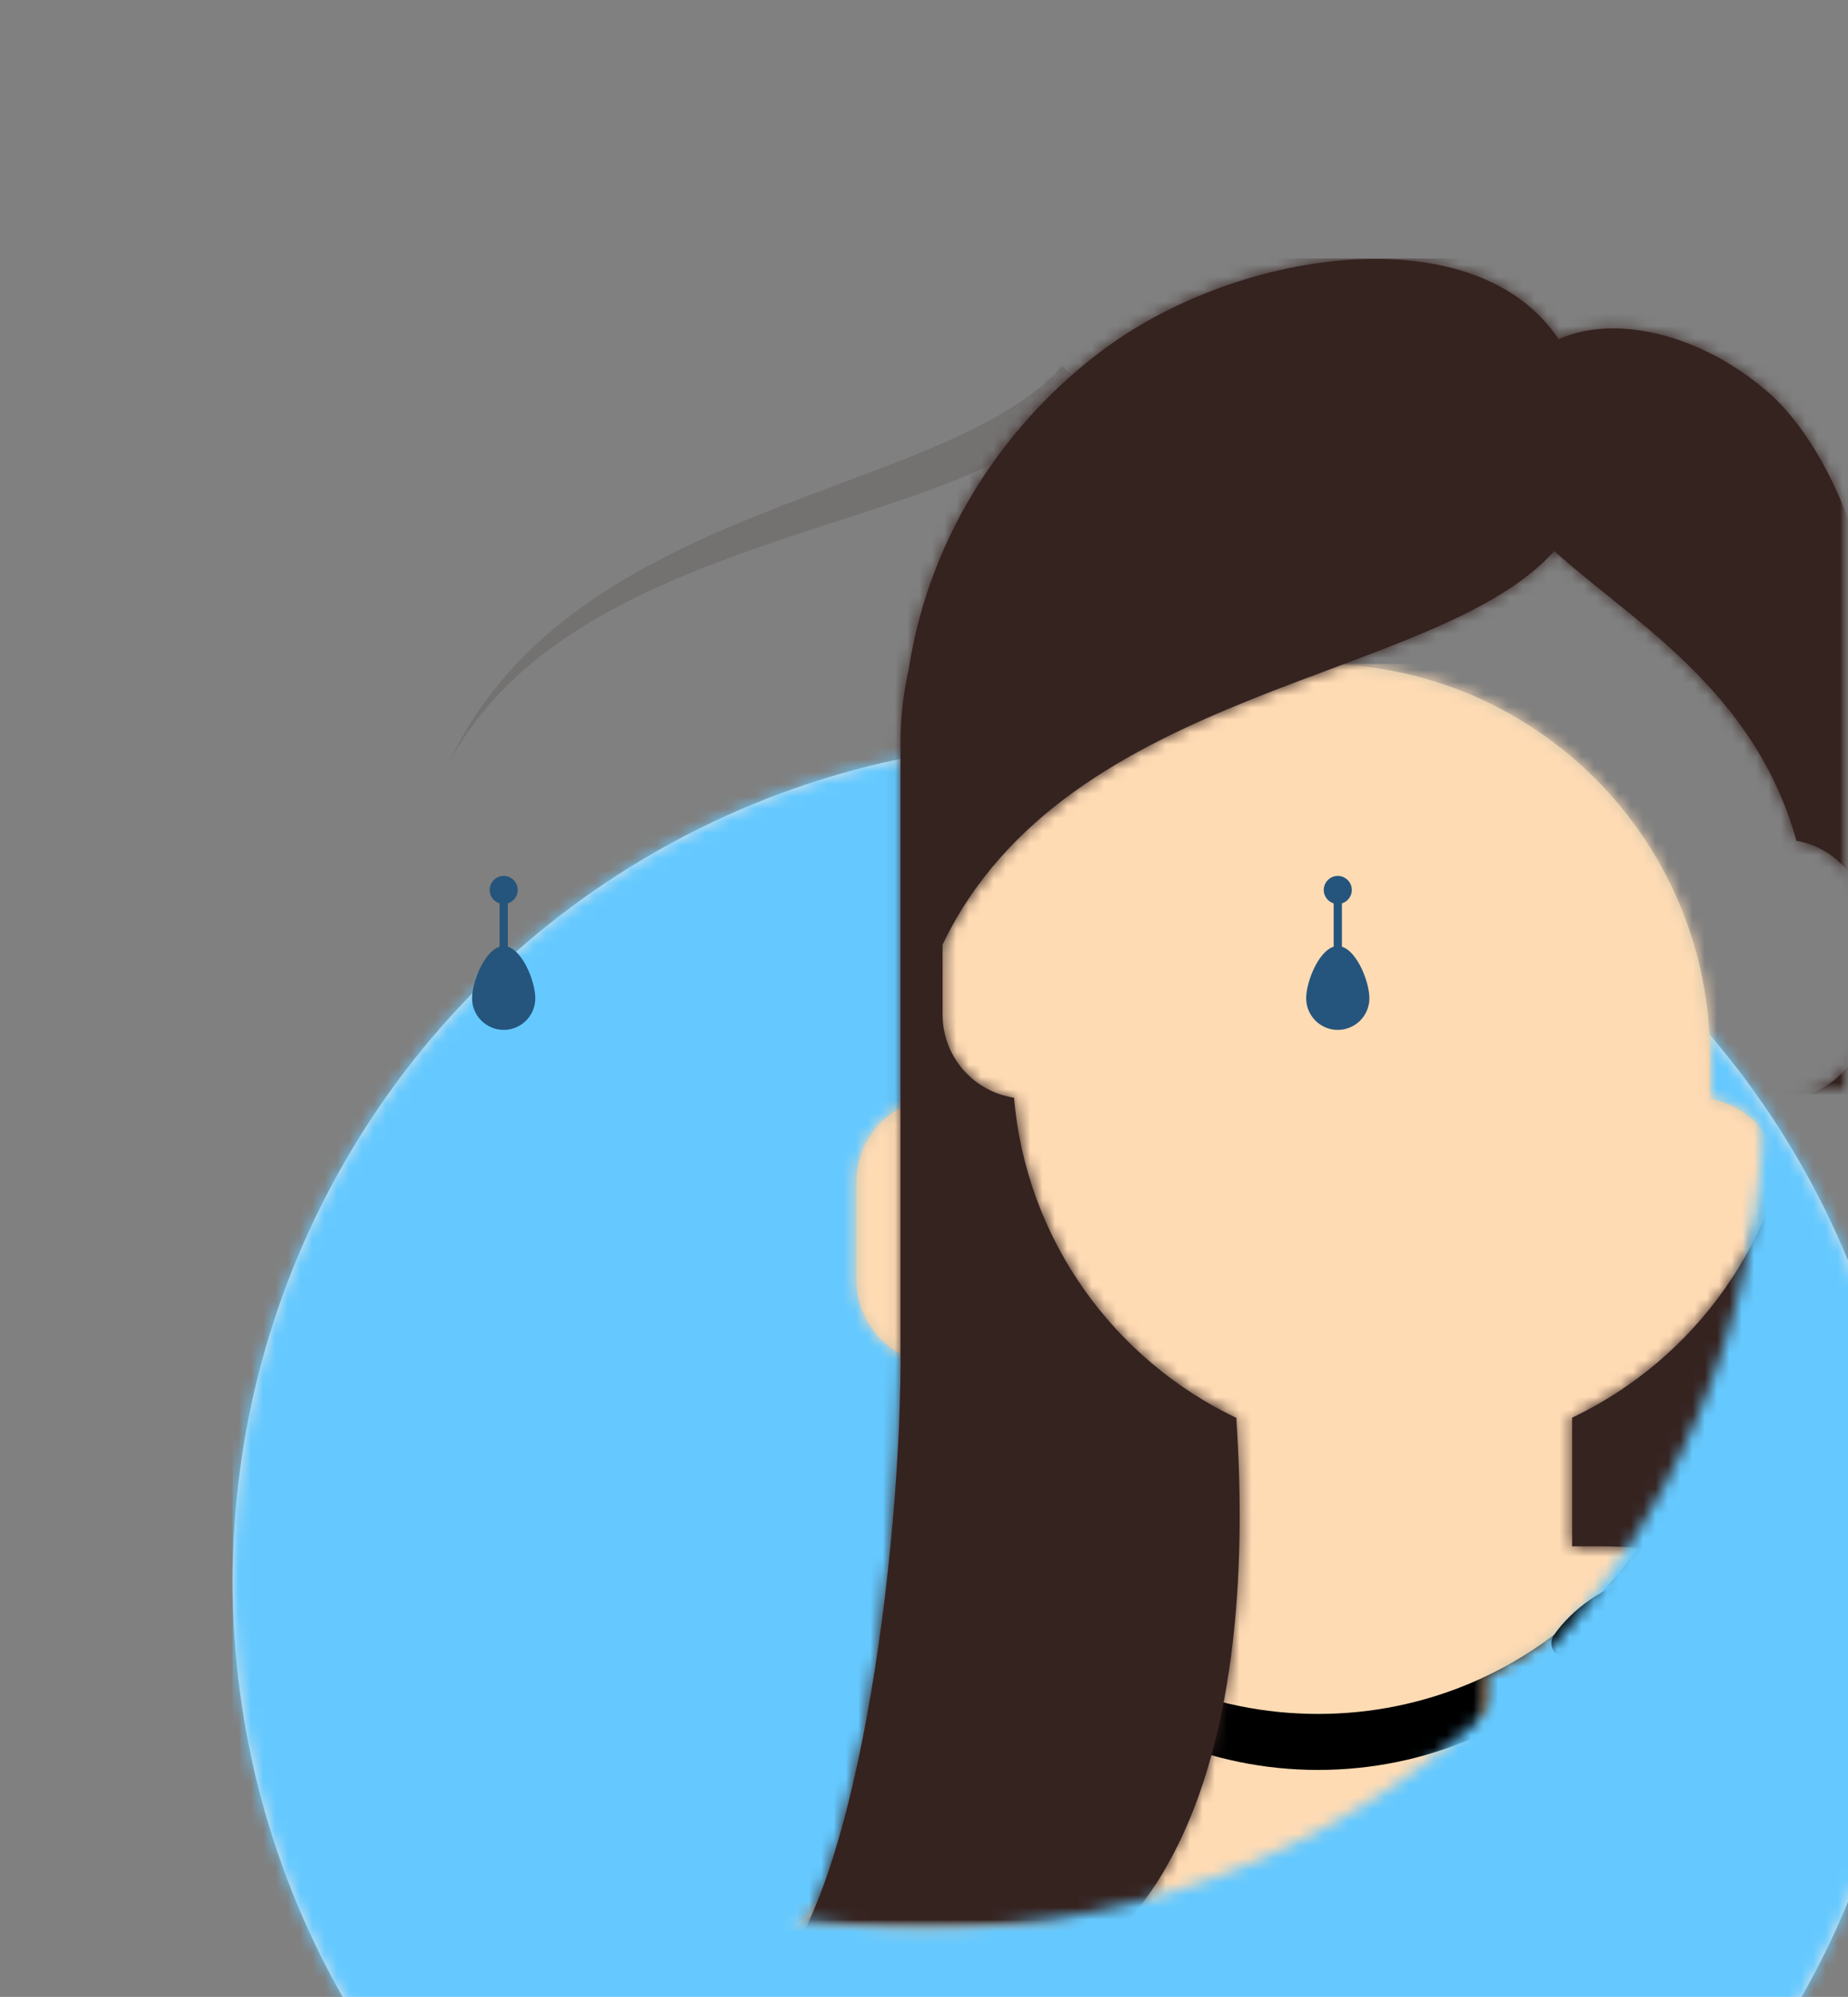 <?xml version="1.0" encoding="UTF-8"?><svg id="Layer_1" xmlns="http://www.w3.org/2000/svg" xmlns:xlink="http://www.w3.org/1999/xlink" viewBox="0 0 150.24 162.25"><rect x="0" y="0" width="150.24" height="162.25" fill="#808080" stroke="none"/><defs><style>.cls-1,.cls-2{fill:#fff;}.cls-3{mask:url(#mask-10);}.cls-2,.cls-4,.cls-5,.cls-6,.cls-7,.cls-8{fill-rule:evenodd;}.cls-9{mask:url(#mask-2);}.cls-10{mask:url(#mask-6-2);}.cls-4,.cls-11{fill:#352320;}.cls-12{fill:#ffdbb4;}.cls-13{mask:url(#mask-3);}.cls-5{fill:rgba(53,35,32,.16);}.cls-14{fill:none;stroke:#25557c;stroke-linecap:round;stroke-linejoin:round;stroke-width:.67px;}.cls-15{mask:url(#mask-9);}.cls-16{mask:url(#mask-12);}.cls-17,.cls-6{fill:#e6e6e6;}.cls-18{mask:url(#mask-5);}.cls-19{fill:#25557c;}.cls-20{mask:url(#mask-8);}.cls-21{mask:url(#mask-4);}.cls-7{fill:#d0c6ac;}.cls-22{fill:#65c9ff;}.cls-23{mask:url(#mask-1);}.cls-24{mask:url(#mask);}.cls-25{mask:url(#mask-7);}.cls-26{mask:url(#mask-11);}.cls-27{fill:#ff4f6d;}</style><mask id="mask" x="-832.74" y="-47.24" width="811.52" height="860.7" maskUnits="userSpaceOnUse"/><mask id="mask-1" x="-832.74" y="-47.24" width="811.52" height="860.7" maskUnits="userSpaceOnUse"/><mask id="mask-2" x="-712.86" y="-1.14" width="811.52" height="860.7" maskUnits="userSpaceOnUse"/><mask id="mask-3" x="6.91" y="20.22" width="136.5" height="136.5" maskUnits="userSpaceOnUse"><g id="mask-2-2"><circle id="path-1-2" class="cls-1" cx="75.16" cy="88.47" r="68.25"/></g></mask><mask id="mask-4" x=".09" y="-2.53" width="150.15" height="159.25" maskUnits="userSpaceOnUse"><g id="mask-4-2"><path id="path-3" class="cls-2" d="M6.91,88.47c0,37.69,30.56,68.25,68.25,68.25s68.25-30.56,68.25-68.25h6.83V-2.53H.09V88.47H6.91Z"/></g></mask><mask id="mask-5" x=".09" y="17.94" width="150.15" height="138.78" maskUnits="userSpaceOnUse"><g id="mask-6"><path id="path-5-2" class="cls-2" d="M88.81,100.19v10.46h2.28c22.62,0,40.95,18.33,40.95,40.95v5.12H18.29v-5.12c0-22.62,18.33-40.95,40.95-40.95h2.28v-10.46c-9.8-4.66-16.85-14.18-18.03-25.44-3.31-.47-5.86-3.32-5.86-6.76v-7.96c0-3.38,2.46-6.19,5.69-6.73v-3.51h0c0-17.59,14.26-31.85,31.85-31.85h0c17.59,0,31.85,14.26,31.85,31.85v3.51c3.23,.54,5.69,3.35,5.69,6.73v7.96c0,3.44-2.55,6.29-5.86,6.76-1.18,11.26-8.22,20.78-18.03,25.44Z"/></g></mask><mask id="mask-6-2" x="18.29" y="17.94" width="113.75" height="138.78" maskUnits="userSpaceOnUse"><g id="mask-6-3"><path id="path-5-3" class="cls-2" d="M88.81,100.19v10.46h2.28c22.62,0,40.95,18.33,40.95,40.95v5.12H18.29v-5.12c0-22.62,18.33-40.95,40.95-40.95h2.28v-10.46c-9.8-4.66-16.85-14.18-18.03-25.44-3.31-.47-5.86-3.32-5.86-6.76v-7.96c0-3.38,2.46-6.19,5.69-6.73v-3.51h0c0-17.59,14.26-31.85,31.85-31.85h0c17.59,0,31.85,14.26,31.85,31.85v3.51c3.23,.54,5.69,3.35,5.69,6.73v7.96c0,3.44-2.55,6.29-5.86,6.76-1.18,11.26-8.22,20.78-18.03,25.44Z"/></g></mask><mask id="mask-7" x=".09" y="94.16" width="150.15" height="62.56" maskUnits="userSpaceOnUse"><g id="react-mask-34"><path id="react-path-33-2" class="cls-2" d="M97.53,111.19c19.56,3.09,34.51,20.02,34.51,40.45v5.09H18.29v-5.09c0-20.43,14.96-37.36,34.51-40.45,.51,2.88,1.95,5.62,4.3,7.74h0l16.54,14.92c.87,.78,2.18,.78,3.05,0h0l16.54-14.92c.24-.22,.48-.45,.7-.68,1.94-2.02,3.14-4.49,3.6-7.06Z"/></g></mask><mask id="mask-8" x="65.66" y="74.82" width="9.73" height="17.06" maskUnits="userSpaceOnUse"><g id="react-mask-54"><path id="react-path-53-2" class="cls-2" d="M65.66,82.29c.27,5.4,2.35,9.6,4.86,9.6s4.6-4.22,4.86-9.65c.02-.44-.2-1.16-.48-1.16h-8.74c-.28,0-.53,.67-.51,1.21Z"/></g></mask><mask id="mask-9" x="74.64" y="74.82" width="9.73" height="17.06" maskUnits="userSpaceOnUse"><g id="react-mask-54-2"><path id="react-path-53-3" class="cls-2" d="M74.64,82.29c.27,5.4,2.35,9.6,4.86,9.6s4.6-4.22,4.86-9.65c.02-.44-.2-1.16-.48-1.16h-8.74c-.28,0-.53,.67-.51,1.21Z"/></g></mask><mask id="mask-10" x="64.42" y="81.08" width="21.49" height="18.77" maskUnits="userSpaceOnUse"><g id="react-mask-54-3"><path id="react-path-53-4" class="cls-2" d="M64.42,82.29c.6,5.4,5.18,9.6,10.74,9.6s10.17-4.22,10.74-9.65c.05-.44-.44-1.16-1.05-1.16h-19.31c-.61,0-1.18,.67-1.12,1.21Z"/></g></mask><mask id="mask-11" x=".09" y="-2.53" width="150.15" height="159.25" maskUnits="userSpaceOnUse"><g id="react-mask-22"><rect id="react-path-24" class="cls-1" x=".09" y="-2.53" width="150.15" height="159.25"/></g></mask><mask id="mask-12" x="22.27" y="6" width="150.15" height="159.25" maskUnits="userSpaceOnUse"><g id="react-mask-23"><path id="react-path-25" class="cls-2" d="M34.21,95.6V45.27c0-2.01,.23-3.97,.66-5.84,1.74-11.4,8.32-20.45,15.84-26.03,11.32-8.39,30.4-10.82,37-.84,4.92-2.18,12.21-.19,17.6,4.82,5.44,5.35,9.78,17.18,7.2,26.85,.06,.72,.09,1.45,.09,2.18v12.43c-.5-2.83-2.75-5.06-5.58-5.53v-.09c-3.43-12.25-13.52-17.87-19.66-23.45-9.61,10.75-39.59,10.79-49.73,31.98v5.69c0,3.42,2.52,6.26,5.81,6.75,.99,11.52,8.11,21.28,18.08,26.02v.22c1.67,24.94-3.78,56.19-39.24,46.64,7.74-4.53,11.83-33.53,11.94-51.45Zm54.6,4.59c9.97-4.74,17.09-14.5,18.08-26.02,2.89-.43,5.19-2.68,5.7-5.55v.77h0c0,9,2.14,17.88,6.24,25.89l15.33,29.98c3.96,7.75,2.8,16.76-2.24,23.19-1.61-21.15-19.27-37.81-40.83-37.81h-2.28v-10.46Z"/></g></mask></defs><g id="avatarmaker"><g id="avatarmaker_Circle" transform="translate(-825, -1100)"><g transform="translate(825, 1100)"><g class="cls-24"><g id="avatarmaker-2"><g id="Top"><g class="cls-23"><g id="Top_Long-Hair_Straight"><g transform="translate(-1, 0)"><g id="Hair" transform="translate(40, 15)"><g class="cls-9"><g id="Skin___-03-Brown"><g id="Color" transform="translate(0, 0) "><rect class="cls-11" x="-712.86" y="-1.14" width="811.52" height="860.7"/></g></g></g></g></g></g></g></g></g></g></g></g></g><g><g id="avatarmaker-3"><g id="avatarmaker_Circle-2" transform="translate(-825, -1100)"><g transform="translate(825, 1100)"><g id="Circle" transform="translate(12, 40)"><g id="Circle-Background"><circle id="path-1" class="cls-17" cx="75.16" cy="88.47" r="68.25"/></g><g class="cls-13"><g id="ColorPaletteBlue01"><rect id="_Color" class="cls-22" x="6.91" y="20.22" width="136.5" height="136.5"/></g></g></g><g class="cls-21"><g id="avatarmaker-4"><g id="Body" transform="translate(32, 36)"><path id="path-5" class="cls-7" d="M88.81,100.19v10.46h2.28c22.62,0,40.95,18.33,40.95,40.95v5.12H18.29v-5.12c0-22.62,18.33-40.95,40.95-40.95h2.28v-10.46c-9.8-4.66-16.85-14.18-18.03-25.44-3.31-.47-5.86-3.32-5.86-6.76v-7.96c0-3.38,2.46-6.19,5.69-6.73v-3.51h0c0-17.59,14.26-31.85,31.85-31.85h0c17.59,0,31.85,14.26,31.85,31.85v3.51c3.23,.54,5.69,3.35,5.69,6.73v7.96c0,3.44-2.55,6.29-5.86,6.76-1.18,11.26-8.22,20.78-18.03,25.44Z"/><g class="cls-18"><g id="Skin___-03-Brown-2"><g id="Color-2" transform="translate(-32, 0)"><rect class="cls-12" x=".09" y="17.94" width="150.15" height="138.78"/></g></g></g><g class="cls-10"><path id="Neck-Shadow" class="cls-8" d="M107.01,62.88v13.08c0,17.59-14.26,31.85-31.85,31.85s-31.85-14.26-31.85-31.85v-4.55c0,17.59,14.26,31.85,31.85,31.85s31.85-14.26,31.85-31.85v-8.53Z"/></g></g><g id="Clothing_Shirt-V-Neck" transform="translate(0, 170)"><g id="Clothes"><path id="react-path-33" class="cls-6" d="M97.53,111.19c19.56,3.09,34.51,20.02,34.51,40.45v5.09H18.29v-5.09c0-20.43,14.96-37.36,34.51-40.45,.51,2.88,1.95,5.62,4.3,7.74h0l16.54,14.92c.87,.78,2.18,.78,3.05,0h0l16.54-14.92c.24-.22,.48-.45,.7-.68,1.94-2.02,3.14-4.49,3.6-7.06Z"/></g><g class="cls-25"><g id="Color_Palette_Gray-01"><rect id="_Color-2" class="cls-19" x=".09" y="94.16" width="150.15" height="62.56"/></g></g></g><g id="Face" transform="translate(76, 82)"><g id="Mouth_Smile" transform="translate(2, 52)"><g id="Mouth"><path id="react-path-53" class="cls-8" d="M64.4,82.29c.6,5.4,5.18,9.6,10.74,9.6s10.17-4.22,10.74-9.65c.05-.44-.44-1.16-1.05-1.16h-19.31c-.61,0-1.18,.67-1.12,1.21Z"/></g><g><g class="cls-20"><path id="Teeth" class="cls-2" d="M67.95,74.82h5.41c.71,0,1.29,1.27,1.29,2.84v3.41c0,1.57-.58,2.84-1.29,2.84h-5.41c-.71,0-1.29-1.27-1.29-2.84v-3.41c0-1.57,.58-2.84,1.29-2.84Z"/></g><g class="cls-15"><path id="Teeth-2" class="cls-2" d="M76.93,74.82h5.41c.71,0,1.29,1.27,1.29,2.84v3.41c0,1.57-.58,2.84-1.29,2.84h-5.41c-.71,0-1.29-1.27-1.29-2.84v-3.41c0-1.57,.58-2.84,1.29-2.84Z"/></g></g><g class="cls-3"><g id="Tongue"><g transform="translate(38, 24)"><circle class="cls-27" cx="72.32" cy="93.59" r="6.26"/><circle class="cls-27" cx="78.01" cy="93.59" r="6.26"/></g></g></g></g><g id="Nose_Default" transform="translate(28, 40)"><path id="Nose" class="cls-8" d="M68.34,71.41c0,2.51,3.06,4.55,6.83,4.55h0c3.77,0,6.83-2.04,6.83-4.55"/></g><g id="Eyes_Happy-_" transform="translate(0, 8)"><path id="Squint" class="cls-8" d="M52.5,61.42c1.05-2.16,3.42-3.67,6.16-3.67s5.1,1.5,6.15,3.64c.31,.64-.13,1.16-.58,.77-1.39-1.2-3.37-1.95-5.57-1.95s-4.05,.7-5.44,1.84c-.51,.41-1.03,0-.73-.64Z"/><path id="Squint-2" class="cls-8" d="M85.49,61.42c1.05-2.16,3.42-3.67,6.16-3.67s5.1,1.5,6.15,3.64c.31,.64-.13,1.16-.58,.77-1.39-1.2-3.37-1.95-5.57-1.95s-4.05,.7-5.44,1.84c-.51,.41-1.03,0-.73-.64Z"/></g><g id="Eyebrow_Outline_Up-Down"><path id="Eyebrow" d="M52.18,52.16c2.56-3.6,7.97-5.41,13.51-3.62,.6,.19,1.24-.14,1.43-.73,.19-.6-.14-1.24-.73-1.43-6.49-2.09-12.93,.06-16.06,4.47-.36,.51-.24,1.22,.27,1.59,.51,.36,1.22,.24,1.59-.27Z"/><path id="Eyebrow-2" d="M98.13,56.14c-2.23-3.13-8.33-4.89-13.59-3.6-.61,.15-1.23-.22-1.38-.83-.15-.61,.22-1.23,.83-1.38,6.11-1.5,13.18,.53,15.99,4.49,.36,.51,.24,1.22-.27,1.59-.51,.36-1.22,.24-1.59-.27Z"/></g></g><g id="Top-2"><g class="cls-26"><g id="Top_Long-Hair_Straight-2"><g transform="translate(-1, 0)"><g id="Hair-2" transform="translate(40, 15)"><g><path class="cls-4" d="M34.21,95.6V45.27c0-2.01,.23-3.97,.66-5.84,1.74-11.4,8.32-20.45,15.84-26.03,11.32-8.39,30.4-10.82,37-.84,4.92-2.18,12.21-.19,17.6,4.82,5.44,5.35,9.78,17.18,7.2,26.85,.06,.72,.09,1.45,.09,2.18v12.43c-.5-2.83-2.75-5.06-5.58-5.53v-.09c-3.43-12.25-13.52-17.87-19.66-23.45-9.61,10.75-39.59,10.79-49.73,31.98v5.69c0,3.42,2.52,6.26,5.81,6.75,.99,11.52,8.11,21.28,18.08,26.02v.22c1.67,24.94-3.78,56.19-39.24,46.64,7.74-4.53,11.83-33.53,11.94-51.45Z"/><path class="cls-4" d="M88.81,100.19c9.97-4.74,17.09-14.5,18.08-26.02,2.89-.43,5.19-2.68,5.7-5.55v.77h0c0,9,2.14,17.88,6.24,25.89l15.33,29.98c3.96,7.75,2.8,16.76-2.24,23.19-1.61-21.15-19.27-37.81-40.83-37.81h-2.28v-10.46Z"/></g><g class="cls-16"><g id="Skin___-03-Brown-3"><g id="Color-3" transform="translate(0, 0) "><rect class="cls-11" x="22.27" y="6" width="150.15" height="159.25"/></g></g></g></g><path id="Shadow" class="cls-5" d="M37.62,61.74c10.14-18.39,40.12-18.42,49.73-27.75,6.13,4.83,16.19,8.56,19.64,19.14-3.45-12.2-13.51-17.81-19.64-23.37-9.61,10.75-39.59,10.79-49.73,31.98Z"/></g></g></g></g></g></g></g></g></g><g><circle class="cls-19" cx="40.95" cy="72.31" r="1.14"/><path class="cls-19" d="M43.52,81.11c0,1.42-1.15,2.57-2.57,2.57s-2.57-1.15-2.57-2.57,1.15-4.24,2.57-4.24,2.57,2.82,2.57,4.24Z"/><line class="cls-14" x1="40.95" y1="73.44" x2="40.95" y2="78.99"/></g><g><circle class="cls-19" cx="108.76" cy="72.31" r="1.14"/><path class="cls-19" d="M111.33,81.11c0,1.42-1.15,2.57-2.57,2.57s-2.57-1.15-2.57-2.57,1.15-4.24,2.57-4.24,2.57,2.82,2.57,4.24Z"/><line class="cls-14" x1="108.76" y1="73.44" x2="108.76" y2="78.99"/></g></g></svg>